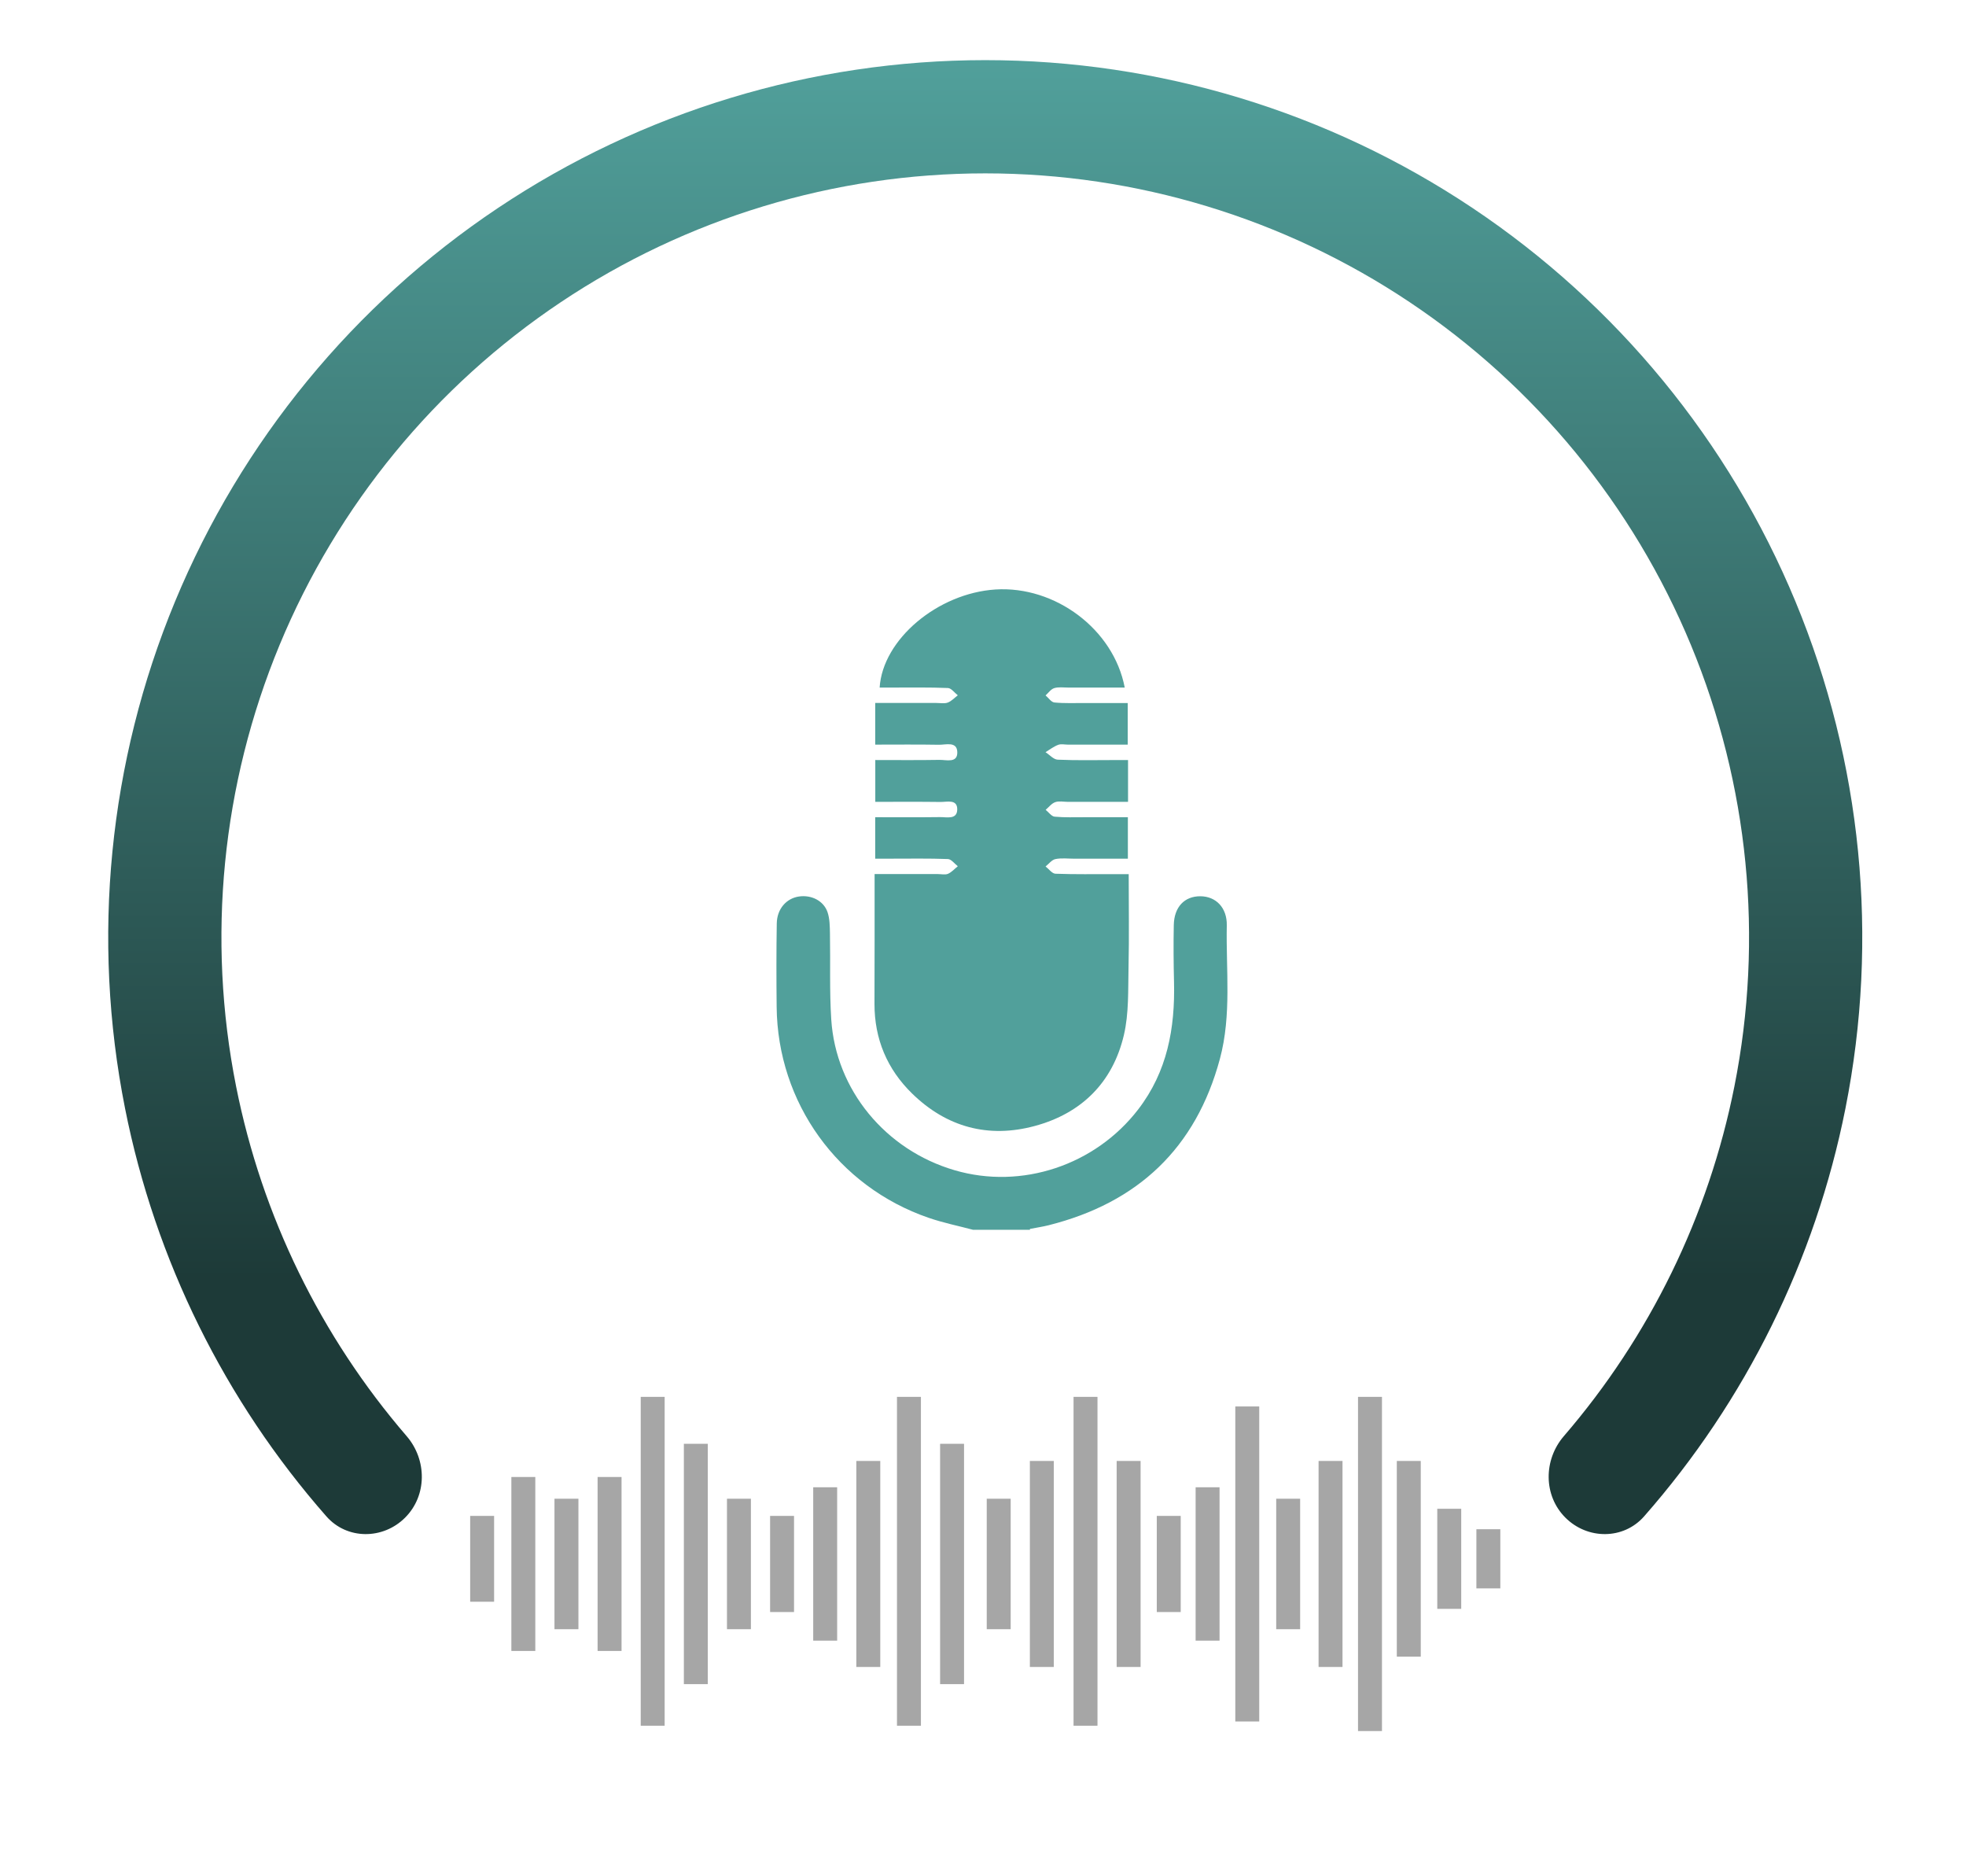<svg width="327" height="312" viewBox="0 0 327 312" fill="none" xmlns="http://www.w3.org/2000/svg">
<g opacity="0.5">
<path d="M89.036 245.607H85.055V274.536H89.036V245.607Z" fill="#4D4D4D"/>
<path d="M96.208 249.221H92.226V270.917H96.208V249.221Z" fill="#4D4D4D"/>
<path d="M103.38 245.607H99.398V274.536H103.38V245.607Z" fill="#4D4D4D"/>
<path d="M110.551 232.284H106.57V286.968H110.551V232.284Z" fill="#4D4D4D"/>
<path d="M117.726 240.089H113.744V280.053H117.726V240.089Z" fill="#4D4D4D"/>
<path d="M182.541 232.284H178.56V286.968H182.541V232.284Z" fill="#4D4D4D"/>
<path d="M189.713 242.941H185.732V277.198H189.713V242.941Z" fill="#4D4D4D"/>
<path d="M196.387 252.077H192.405V268.065H196.387V252.077Z" fill="#4D4D4D"/>
<path d="M202.845 247.319H198.864V272.82H202.845V247.319Z" fill="#4D4D4D"/>
<path d="M209.446 233.879H205.465V286.264H209.446V233.879Z" fill="#4D4D4D"/>
<path d="M216.25 249.221H212.268V270.917H216.25V249.221Z" fill="#4D4D4D"/>
<path d="M223.297 242.941H219.316V277.198H223.297V242.941Z" fill="#4D4D4D"/>
<path d="M229.859 232.284H225.878V287.855H229.859V232.284Z" fill="#4D4D4D"/>
<path d="M236.31 242.941H232.329V275.486H236.31V242.941Z" fill="#4D4D4D"/>
<path d="M243.041 250.893H239.059V267.534H243.041V250.893Z" fill="#4D4D4D"/>
<path d="M249.546 254.295H245.564V264.131H249.546V254.295Z" fill="#4D4D4D"/>
<path d="M82.183 252.077H78.202V266.349H82.183V252.077Z" fill="#4D4D4D"/>
<path d="M153.175 232.284H149.193V286.968H153.175V232.284Z" fill="#4D4D4D"/>
<path d="M160.347 240.089H156.365V280.053H160.347V240.089Z" fill="#4D4D4D"/>
<path d="M124.897 249.221H120.916V270.917H124.897V249.221Z" fill="#4D4D4D"/>
<path d="M132.069 252.077H128.088V268.065H132.069V252.077Z" fill="#4D4D4D"/>
<path d="M168.104 249.221H164.123V270.917H168.104V249.221Z" fill="#4D4D4D"/>
<path d="M175.276 242.941H171.295V277.198H175.276V242.941Z" fill="#4D4D4D"/>
<path d="M139.241 247.319H135.26V272.82H139.241V247.319Z" fill="#4D4D4D"/>
<path d="M146.413 242.941H142.431V277.198H146.413V242.941Z" fill="#4D4D4D"/>
</g>
<path d="M67.383 252.365C63.706 256.042 57.719 256.061 54.287 252.155C37.394 232.927 25.818 209.544 20.803 184.333C15.174 156.036 18.063 126.705 29.104 100.05C40.145 73.395 58.842 50.613 82.831 34.584C106.82 18.555 135.023 10 163.874 10C192.725 10 220.928 18.555 244.917 34.584C268.906 50.613 287.603 73.395 298.644 100.05C309.685 126.705 312.573 156.036 306.945 184.333C301.93 209.544 290.354 232.927 273.461 252.155C270.029 256.061 264.042 256.042 260.365 252.365C256.688 248.688 256.718 242.749 260.113 238.81C274.393 222.24 284.189 202.217 288.477 180.659C293.379 156.015 290.863 130.47 281.248 107.256C271.632 84.042 255.348 64.2 234.456 50.24C213.564 36.28 189.001 28.829 163.874 28.829C138.747 28.829 114.184 36.28 93.292 50.24C72.399 64.2 56.116 84.042 46.5 107.256C36.884 130.47 34.368 156.015 39.27 180.659C43.559 202.217 53.355 222.24 67.635 238.81C71.03 242.749 71.059 248.688 67.383 252.365Z" fill="url(#paint0_linear_1355_2)"/>
<g clip-path="url(#clip0_1355_2)">
<path d="M145.47 145.349C149.152 145.349 152.584 145.349 156.017 145.349C156.578 145.349 157.215 145.506 157.685 145.301C158.294 145.033 158.773 144.474 159.31 144.044C158.764 143.628 158.227 142.868 157.661 142.849C154.502 142.729 151.333 142.787 148.164 142.787C147.339 142.787 146.515 142.787 145.57 142.787C145.57 140.435 145.57 138.304 145.57 135.895C149.228 135.895 152.795 135.923 156.357 135.876C157.465 135.861 159.171 136.334 159.214 134.633C159.258 132.841 157.527 133.371 156.434 133.357C152.858 133.309 149.286 133.338 145.585 133.338C145.585 130.981 145.585 128.84 145.585 126.383C149.142 126.383 152.704 126.422 156.261 126.359C157.407 126.34 159.282 126.947 159.224 125.059C159.171 123.238 157.311 123.865 156.161 123.845C152.666 123.783 149.166 123.822 145.575 123.822C145.575 121.441 145.575 119.305 145.575 116.896C149.046 116.896 152.402 116.896 155.758 116.896C156.391 116.896 157.086 117.035 157.642 116.829C158.26 116.595 158.759 116.036 159.31 115.62C158.764 115.199 158.232 114.434 157.666 114.411C154.646 114.282 151.621 114.339 148.596 114.334C147.833 114.334 147.071 114.334 146.309 114.334C146.812 106.319 155.983 98.643 165.567 98.026C175.491 97.391 185.227 104.636 187.073 114.334C183.895 114.334 180.769 114.329 177.643 114.334C176.871 114.334 176.051 114.21 175.342 114.43C174.791 114.602 174.378 115.218 173.908 115.639C174.393 116.05 174.853 116.762 175.375 116.815C177.049 116.977 178.746 116.901 180.433 116.905C182.749 116.91 185.06 116.905 187.572 116.905C187.572 119.228 187.572 121.408 187.572 123.826C184.249 123.826 180.961 123.826 177.672 123.826C177.111 123.826 176.488 123.673 175.999 123.86C175.251 124.142 174.594 124.658 173.899 125.079C174.575 125.513 175.232 126.297 175.927 126.326C179.086 126.465 182.255 126.388 185.419 126.388C186.11 126.388 186.795 126.388 187.624 126.388C187.624 128.711 187.624 130.847 187.624 133.338C184.293 133.338 180.951 133.338 177.605 133.338C176.9 133.338 176.138 133.166 175.51 133.39C174.906 133.605 174.445 134.222 173.923 134.666C174.421 135.063 174.891 135.756 175.419 135.804C177.092 135.962 178.789 135.89 180.476 135.895C182.792 135.899 185.112 135.895 187.596 135.895C187.596 138.165 187.596 140.301 187.596 142.792C184.681 142.792 181.689 142.792 178.693 142.792C177.638 142.792 176.555 142.648 175.538 142.858C174.939 142.983 174.45 143.657 173.908 144.082C174.455 144.503 174.987 145.272 175.548 145.291C178.779 145.411 182.02 145.353 185.256 145.358C186.014 145.358 186.771 145.358 187.735 145.358C187.735 150.663 187.821 155.763 187.706 160.858C187.62 164.62 187.783 168.501 186.934 172.114C185.088 179.972 179.911 185.138 172.101 187.241C164.378 189.325 157.431 187.433 151.702 181.836C147.56 177.792 145.441 172.774 145.451 166.928C145.479 159.84 145.47 152.762 145.47 145.349Z" fill="#51A09B"/>
<path d="M154.454 202.507C156.88 203.344 159.421 203.855 161.899 204.515C161.899 213.323 161.899 230.692 161.899 239.396H171.305C171.305 230.64 171.305 213.252 171.305 204.357C172.48 204.128 173.458 203.984 174.412 203.745C189.264 200.008 198.91 190.922 202.903 176.076C204.869 168.768 203.9 161.293 204.049 153.885C204.107 150.936 202.237 149.048 199.648 149.038C197.007 149.029 195.29 150.821 195.233 153.837C195.17 156.987 195.194 160.141 195.271 163.296C195.458 170.981 194.159 178.194 189.302 184.498C182.173 193.756 169.944 197.866 158.778 194.597C147.287 191.232 139.017 181.253 138.259 169.514C137.953 164.763 138.135 159.984 138.044 155.214C138.02 154.033 138.015 152.79 137.646 151.696C136.994 149.774 134.947 148.771 132.871 149.081C130.785 149.397 129.237 151.146 129.198 153.56C129.122 158.187 129.131 162.818 129.179 167.445C129.337 183.38 139.367 197.317 154.454 202.507Z" fill="#51A09B"/>
</g>
<defs>
<linearGradient id="paint0_linear_1355_2" x1="163.874" y1="10" x2="163.874" y2="301.748" gradientUnits="userSpaceOnUse">
<stop stop-color="#51A09B"/>
<stop offset="0.695" stop-color="#1D3A38"/>
</linearGradient>
<clipPath id="clip0_1355_2">
<rect width="87.987" height="106.511" fill="white" transform="translate(124.511 97.987)"/>
</clipPath>
</defs>
</svg>
